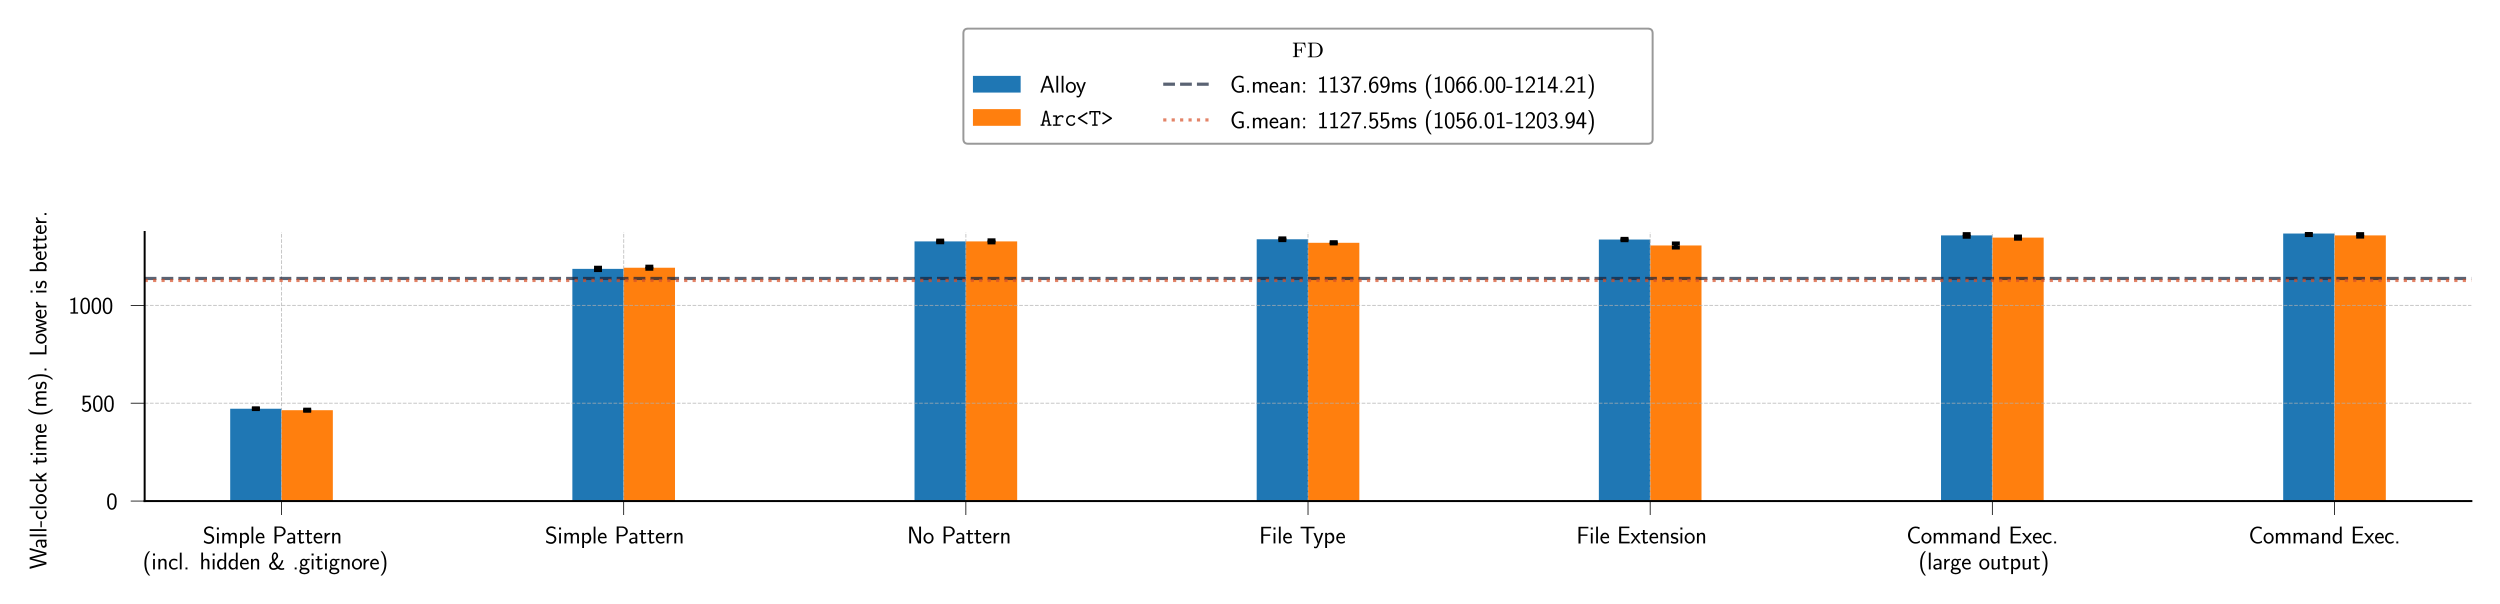 <?xml version="1.0" encoding="utf-8" standalone="no"?>
<!DOCTYPE svg PUBLIC "-//W3C//DTD SVG 1.1//EN"
  "http://www.w3.org/Graphics/SVG/1.1/DTD/svg11.dtd">
<svg xmlns:xlink="http://www.w3.org/1999/xlink" width="628.745pt" height="151.902pt" viewBox="0 0 628.745 151.902" xmlns="http://www.w3.org/2000/svg" version="1.1">
 <defs>
  <style type="text/css">*{stroke-linejoin: round; stroke-linecap: butt}</style>
 </defs>
 <g id="figure_1">
  <g id="patch_1">
   <path d="M 0 151.902 
L 628.745 151.902 
L 628.745 0 
L 0 0 
z
" style="fill: #ffffff"/>
  </g>
  <g id="axes_1">
   <g id="patch_2">
    <path d="M 36.38 126.014 
L 621.545 126.014 
L 621.545 58.34 
L 36.38 58.34 
z
" style="fill: #ffffff"/>
   </g>
   <g id="patch_3">
    <path d="M 57.894 126.014 
L 70.802 126.014 
L 70.802 102.789 
L 57.894 102.789 
z
" clip-path="url(#p884aad346c)" style="fill: #1f77b4"/>
   </g>
   <g id="patch_4">
    <path d="M 143.947 126.014 
L 156.855 126.014 
L 156.855 67.624 
L 143.947 67.624 
z
" clip-path="url(#p884aad346c)" style="fill: #1f77b4"/>
   </g>
   <g id="patch_5">
    <path d="M 230.001 126.014 
L 242.909 126.014 
L 242.909 60.719 
L 230.001 60.719 
z
" clip-path="url(#p884aad346c)" style="fill: #1f77b4"/>
   </g>
   <g id="patch_6">
    <path d="M 316.055 126.014 
L 328.963 126.014 
L 328.963 60.178 
L 316.055 60.178 
z
" clip-path="url(#p884aad346c)" style="fill: #1f77b4"/>
   </g>
   <g id="patch_7">
    <path d="M 402.108 126.014 
L 415.016 126.014 
L 415.016 60.244 
L 402.108 60.244 
z
" clip-path="url(#p884aad346c)" style="fill: #1f77b4"/>
   </g>
   <g id="patch_8">
    <path d="M 488.162 126.014 
L 501.07 126.014 
L 501.07 59.21 
L 488.162 59.21 
z
" clip-path="url(#p884aad346c)" style="fill: #1f77b4"/>
   </g>
   <g id="patch_9">
    <path d="M 574.216 126.014 
L 587.124 126.014 
L 587.124 58.735 
L 574.216 58.735 
z
" clip-path="url(#p884aad346c)" style="fill: #1f77b4"/>
   </g>
   <g id="patch_10">
    <path d="M 70.802 126.014 
L 83.71 126.014 
L 83.71 103.167 
L 70.802 103.167 
z
" clip-path="url(#p884aad346c)" style="fill: #ff7f0e"/>
   </g>
   <g id="patch_11">
    <path d="M 156.855 126.014 
L 169.763 126.014 
L 169.763 67.329 
L 156.855 67.329 
z
" clip-path="url(#p884aad346c)" style="fill: #ff7f0e"/>
   </g>
   <g id="patch_12">
    <path d="M 242.909 126.014 
L 255.817 126.014 
L 255.817 60.703 
L 242.909 60.703 
z
" clip-path="url(#p884aad346c)" style="fill: #ff7f0e"/>
   </g>
   <g id="patch_13">
    <path d="M 328.963 126.014 
L 341.871 126.014 
L 341.871 61.064 
L 328.963 61.064 
z
" clip-path="url(#p884aad346c)" style="fill: #ff7f0e"/>
   </g>
   <g id="patch_14">
    <path d="M 415.016 126.014 
L 427.925 126.014 
L 427.925 61.736 
L 415.016 61.736 
z
" clip-path="url(#p884aad346c)" style="fill: #ff7f0e"/>
   </g>
   <g id="patch_15">
    <path d="M 501.07 126.014 
L 513.978 126.014 
L 513.978 59.752 
L 501.07 59.752 
z
" clip-path="url(#p884aad346c)" style="fill: #ff7f0e"/>
   </g>
   <g id="patch_16">
    <path d="M 587.124 126.014 
L 600.032 126.014 
L 600.032 59.194 
L 587.124 59.194 
z
" clip-path="url(#p884aad346c)" style="fill: #ff7f0e"/>
   </g>
   <g id="matplotlib.axis_1">
    <g id="xtick_1">
     <g id="line2d_1">
      <path d="M 70.802 126.014 
L 70.802 58.34 
" clip-path="url(#p884aad346c)" style="fill: none; stroke-dasharray: 0.925,0.4; stroke-dashoffset: 0; stroke: #b0b0b0; stroke-opacity: 0.7; stroke-width: 0.25"/>
     </g>
     <g id="line2d_2">
      <defs>
       <path id="mb0e04ffeab" d="M 0 0 
L 0 3.5 
" style="stroke: #000000; stroke-width: 0.2"/>
      </defs>
      <g>
       <use xlink:href="#mb0e04ffeab" x="70.802" y="126.014" style="stroke: #000000; stroke-width: 0.2"/>
      </g>
     </g>
     <g id="text_1">
      <!-- Simple Pattern -->
      <g transform="translate(50.995 136.665) scale(0.06 -0.06)">
       <defs>
        <path id="CMSS17-53" d="M 2797 4169 
C 2515 4334 2208 4480 1690 4480 
C 864 4480 333 3879 333 3266 
C 333 3025 403 2753 653 2475 
C 902 2196 1184 2121 1542 2033 
C 1690 1994 1939 1924 1984 1906 
C 2342 1767 2515 1444 2515 1140 
C 2515 742 2202 318 1645 318 
C 1453 318 890 318 358 819 
L 269 318 
C 794 -64 1363 -128 1651 -128 
C 2438 -128 3002 488 3002 1186 
C 3002 1440 2925 1763 2656 2061 
C 2394 2347 2163 2410 1638 2549 
C 1338 2626 1146 2677 986 2873 
C 877 3013 819 3146 819 3317 
C 819 3673 1126 4060 1690 4060 
C 1971 4060 2336 4002 2707 3660 
L 2797 4169 
z
" transform="scale(0.016)"/>
        <path id="CMSS17-69" d="M 979 4183 
L 442 4183 
L 442 3648 
L 979 3648 
L 979 4183 
z
M 947 2739 
L 474 2739 
L 474 0 
L 947 0 
L 947 2739 
z
" transform="scale(0.016)"/>
        <path id="CMSS17-6d" d="M 4288 1877 
C 4288 2308 4179 2816 3462 2816 
C 2982 2816 2694 2516 2566 2331 
C 2451 2670 2182 2816 1798 2816 
C 1363 2816 1088 2568 941 2389 
L 941 2758 
L 474 2758 
L 474 0 
L 960 0 
L 960 1559 
C 960 1939 1101 2428 1555 2428 
C 2138 2428 2138 2016 2138 1829 
L 2138 0 
L 2624 0 
L 2624 1559 
C 2624 1939 2765 2428 3219 2428 
C 3802 2428 3802 2016 3802 1829 
L 3802 0 
L 4288 0 
L 4288 1877 
z
" transform="scale(0.016)"/>
        <path id="CMSS17-70" d="M 966 333 
C 1178 129 1466 -5 1773 -5 
C 2368 -5 2880 603 2880 1412 
C 2880 2159 2496 2816 1946 2816 
C 1626 2816 1242 2702 954 2472 
L 954 2765 
L 480 2765 
L 480 -1216 
L 966 -1216 
L 966 333 
z
M 966 2100 
C 1018 2176 1235 2415 1587 2415 
C 2035 2415 2394 1960 2394 1412 
C 2394 787 1958 384 1530 384 
C 1402 384 1267 415 1139 523 
C 966 674 966 768 966 857 
L 966 2100 
z
" transform="scale(0.016)"/>
        <path id="CMSS17-6c" d="M 947 4416 
L 474 4416 
L 474 0 
L 947 0 
L 947 4416 
z
" transform="scale(0.016)"/>
        <path id="CMSS17-65" d="M 2502 1377 
C 2502 1590 2490 2003 2285 2345 
C 2061 2713 1696 2816 1421 2816 
C 755 2816 192 2188 192 1375 
C 192 582 774 -64 1510 -64 
C 1798 -64 2150 19 2470 248 
C 2470 274 2458 414 2451 420 
C 2451 433 2432 630 2432 656 
C 2125 407 1773 325 1517 325 
C 1107 325 666 667 646 1377 
L 2502 1377 
z
M 698 1728 
C 781 2084 1062 2421 1421 2421 
C 1517 2421 1965 2421 2080 1728 
L 698 1728 
z
" transform="scale(0.016)"/>
        <path id="CMSS17-50" d="M 2106 1856 
C 2874 1856 3501 2453 3501 3158 
C 3501 3850 2899 4453 2067 4453 
L 570 4453 
L 570 0 
L 1107 0 
L 1107 1856 
L 2106 1856 
z
M 1926 4096 
C 2669 4096 2995 3627 2995 3157 
C 2995 2720 2694 2226 1926 2226 
L 1094 2226 
L 1094 4096 
L 1926 4096 
z
" transform="scale(0.016)"/>
        <path id="CMSS17-61" d="M 2406 1791 
C 2406 2392 1978 2808 1402 2808 
C 1120 2808 813 2757 461 2553 
L 499 2135 
C 659 2248 934 2432 1395 2432 
C 1722 2432 1920 2180 1920 1782 
L 1920 1536 
C 896 1536 256 1238 256 726 
C 256 461 416 -64 947 -64 
C 1043 -64 1562 -64 1933 217 
L 1933 -19 
L 2406 -19 
L 2406 1791 
z
M 1920 816 
C 1920 701 1920 548 1728 434 
C 1562 325 1350 325 1261 325 
C 941 325 723 511 723 744 
C 723 1211 1722 1211 1920 1211 
L 1920 816 
z
" transform="scale(0.016)"/>
        <path id="CMSS17-74" d="M 1069 2368 
L 1901 2368 
L 1901 2737 
L 1069 2737 
L 1069 3520 
L 614 3520 
L 614 2737 
L 109 2737 
L 109 2368 
L 602 2368 
L 602 749 
C 602 384 685 -64 1107 -64 
C 1427 -64 1722 25 2003 172 
L 1901 548 
C 1747 414 1562 337 1363 337 
C 1082 337 1069 696 1069 856 
L 1069 2368 
z
" transform="scale(0.016)"/>
        <path id="CMSS17-72" d="M 954 1363 
C 954 1965 1395 2368 1958 2368 
L 1958 2789 
C 1549 2789 1165 2585 934 2253 
L 934 2758 
L 480 2758 
L 480 0 
L 954 0 
L 954 1363 
z
" transform="scale(0.016)"/>
        <path id="CMSS17-6e" d="M 2618 1877 
C 2618 2283 2522 2816 1798 2816 
C 1389 2816 1120 2606 941 2389 
L 941 2758 
L 474 2758 
L 474 0 
L 960 0 
L 960 1559 
C 960 1964 1114 2428 1549 2428 
C 2112 2428 2131 2048 2131 1829 
L 2131 0 
L 2618 0 
L 2618 1877 
z
" transform="scale(0.016)"/>
       </defs>
       <use xlink:href="#CMSS17-53" transform="scale(0.996)"/>
       <use xlink:href="#CMSS17-69" transform="translate(52.049 0) scale(0.996)"/>
       <use xlink:href="#CMSS17-6d" transform="translate(74.229 0) scale(0.996)"/>
       <use xlink:href="#CMSS17-70" transform="translate(148.458 0) scale(0.996)"/>
       <use xlink:href="#CMSS17-6c" transform="translate(196.663 0) scale(0.996)"/>
       <use xlink:href="#CMSS17-65" transform="translate(218.844 0) scale(0.996)"/>
       <use xlink:href="#CMSS17-50" transform="translate(291.712 0) scale(0.996)"/>
       <use xlink:href="#CMSS17-61" transform="translate(348.845 0) scale(0.996)"/>
       <use xlink:href="#CMSS17-74" transform="translate(393.767 0) scale(0.996)"/>
       <use xlink:href="#CMSS17-74" transform="translate(427.599 0) scale(0.996)"/>
       <use xlink:href="#CMSS17-65" transform="translate(461.43 0) scale(0.996)"/>
       <use xlink:href="#CMSS17-72" transform="translate(503.069 0) scale(0.996)"/>
       <use xlink:href="#CMSS17-6e" transform="translate(534.979 0) scale(0.996)"/>
      </g>
      <!-- (incl. hidden \&amp; .gitignore) -->
      <g transform="translate(35.864 143.207) scale(0.06 -0.06)">
       <defs>
        <path id="CMSS17-28" d="M 1613 4768 
C 1267 4417 474 3601 474 1588 
C 474 -433 1267 -1243 1613 -1600 
L 2003 -1600 
C 1216 -784 960 357 960 1581 
C 960 2798 1203 3946 2003 4768 
L 1613 4768 
z
" transform="scale(0.016)"/>
        <path id="CMSS17-63" d="M 2464 2541 
C 2464 2585 2170 2714 2093 2739 
C 1882 2816 1613 2816 1542 2816 
C 710 2816 211 2093 211 1363 
C 211 595 768 -64 1517 -64 
C 1946 -64 2253 76 2502 242 
L 2464 664 
C 2189 453 1869 337 1523 337 
C 1024 337 698 774 698 1369 
C 698 1831 909 2414 1549 2414 
C 1901 2414 2099 2343 2394 2145 
L 2464 2541 
z
" transform="scale(0.016)"/>
        <path id="CMSS17-2e" d="M 1088 510 
L 576 510 
L 576 0 
L 1088 0 
L 1088 510 
z
" transform="scale(0.016)"/>
        <path id="CMSS17-68" d="M 2618 1891 
C 2618 2292 2522 2820 1798 2820 
C 1395 2820 1133 2623 947 2407 
L 947 4448 
L 474 4448 
L 474 32 
L 960 32 
L 960 1573 
C 960 1973 1114 2432 1549 2432 
C 2112 2432 2131 2056 2131 1839 
L 2131 32 
L 2618 32 
L 2618 1891 
z
" transform="scale(0.016)"/>
        <path id="CMSS17-64" d="M 2611 4416 
L 2138 4416 
L 2138 2438 
C 1939 2603 1613 2756 1254 2756 
C 672 2756 211 2131 211 1347 
C 211 562 666 -64 1235 -64 
C 1677 -64 1971 172 2125 306 
L 2125 -13 
L 2611 -13 
L 2611 4416 
z
M 2125 836 
C 2125 747 2125 653 1926 482 
C 1798 375 1645 325 1498 325 
C 1152 325 698 576 698 1340 
C 698 2134 1210 2368 1562 2368 
C 1798 2368 1990 2254 2125 2065 
L 2125 836 
z
" transform="scale(0.016)"/>
        <path id="CMSS17-26" d="M 3610 2483 
C 3290 1341 2720 865 2630 788 
C 2509 922 2035 1473 1696 2147 
C 1702 2153 2048 2464 2240 2699 
C 2451 2947 2637 3214 2637 3512 
C 2637 3988 2317 4484 1818 4484 
C 1267 4484 960 3894 960 3245 
C 960 2864 1037 2533 1158 2178 
C 1069 2101 749 1809 608 1670 
C 512 1581 250 1340 250 907 
C 250 367 698 -128 1357 -128 
C 1798 -128 2227 19 2554 229 
C 2918 -58 3245 -128 3520 -128 
C 3610 -128 3878 -128 4218 -32 
L 4218 388 
C 3898 286 3629 286 3533 286 
C 3398 286 3219 299 2925 508 
C 2963 540 3686 1156 4006 2369 
L 3610 2483 
z
M 1542 2535 
C 1421 2885 1382 3242 1382 3458 
C 1382 3943 1632 4096 1811 4096 
C 2144 4096 2170 3611 2170 3516 
C 2170 3146 1811 2796 1542 2535 
z
M 1325 1808 
C 1472 1508 1811 992 2240 515 
C 1971 372 1670 286 1363 286 
C 922 286 736 667 736 948 
C 736 1253 896 1413 960 1470 
C 1075 1591 1197 1699 1325 1808 
z
" transform="scale(0.016)"/>
        <path id="CMSS17-67" d="M 2848 2808 
C 2483 2808 2170 2738 1914 2617 
C 1702 2777 1485 2808 1338 2808 
C 781 2808 358 2349 358 1814 
C 358 1468 550 1207 563 1195 
C 448 1035 384 863 384 672 
C 384 448 474 289 544 200 
C 211 -3 166 -314 166 -435 
C 166 -898 749 -1280 1498 -1280 
C 2253 -1280 2835 -898 2835 -428 
C 2835 448 1856 448 1587 448 
L 1069 448 
C 973 448 717 448 717 791 
C 717 921 774 1004 781 1010 
C 877 940 1075 832 1338 832 
C 1869 832 2310 1278 2310 1827 
C 2310 2132 2170 2355 2112 2432 
L 2131 2432 
C 2150 2432 2419 2432 2515 2432 
C 2720 2432 2739 2429 2918 2419 
L 2848 2808 
z
M 1338 1182 
C 1120 1182 813 1315 813 1823 
C 813 2375 1165 2464 1331 2464 
C 1549 2464 1856 2331 1856 1823 
C 1856 1271 1504 1182 1338 1182 
z
M 1581 -10 
C 1734 -10 2381 -10 2381 -442 
C 2381 -714 1984 -929 1504 -929 
C 1018 -929 621 -720 621 -435 
C 621 -403 621 -10 1062 -10 
L 1581 -10 
z
" transform="scale(0.016)"/>
        <path id="CMSS17-6f" d="M 2829 1356 
C 2829 2176 2221 2816 1504 2816 
C 768 2816 173 2157 173 1356 
C 173 544 787 -64 1498 -64 
C 2227 -64 2829 563 2829 1356 
z
M 1504 337 
C 1050 337 659 709 659 1408 
C 659 2151 1114 2427 1498 2427 
C 1914 2427 2342 2126 2342 1408 
C 2342 683 1926 337 1504 337 
z
" transform="scale(0.016)"/>
        <path id="CMSS17-29" d="M 723 -1600 
C 1069 -1249 1862 -433 1862 1581 
C 1862 3601 1069 4411 723 4768 
L 333 4768 
C 1120 3952 1376 2811 1376 1588 
C 1376 370 1133 -778 333 -1600 
L 723 -1600 
z
" transform="scale(0.016)"/>
       </defs>
       <use xlink:href="#CMSS17-28" transform="scale(0.996)"/>
       <use xlink:href="#CMSS17-69" transform="translate(36.434 0) scale(0.996)"/>
       <use xlink:href="#CMSS17-6e" transform="translate(58.615 0) scale(0.996)"/>
       <use xlink:href="#CMSS17-63" transform="translate(106.82 0) scale(0.996)"/>
       <use xlink:href="#CMSS17-6c" transform="translate(148.458 0) scale(0.996)"/>
       <use xlink:href="#CMSS17-2e" transform="translate(170.639 0) scale(0.996)"/>
       <use xlink:href="#CMSS17-68" transform="translate(238.302 0) scale(0.996)"/>
       <use xlink:href="#CMSS17-69" transform="translate(286.507 0) scale(0.996)"/>
       <use xlink:href="#CMSS17-64" transform="translate(308.688 0) scale(0.996)"/>
       <use xlink:href="#CMSS17-64" transform="translate(356.893 0) scale(0.996)"/>
       <use xlink:href="#CMSS17-65" transform="translate(405.098 0) scale(0.996)"/>
       <use xlink:href="#CMSS17-6e" transform="translate(446.737 0) scale(0.996)"/>
       <use xlink:href="#CMSS17-26" transform="translate(526.171 0) scale(0.996)"/>
       <use xlink:href="#CMSS17-2e" transform="translate(628.346 0) scale(0.996)"/>
       <use xlink:href="#CMSS17-67" transform="translate(654.37 0) scale(0.996)"/>
       <use xlink:href="#CMSS17-69" transform="translate(701.214 0) scale(0.996)"/>
       <use xlink:href="#CMSS17-74" transform="translate(723.394 0) scale(0.996)"/>
       <use xlink:href="#CMSS17-69" transform="translate(757.226 0) scale(0.996)"/>
       <use xlink:href="#CMSS17-67" transform="translate(779.407 0) scale(0.996)"/>
       <use xlink:href="#CMSS17-6e" transform="translate(826.25 0) scale(0.996)"/>
       <use xlink:href="#CMSS17-6f" transform="translate(874.455 0) scale(0.996)"/>
       <use xlink:href="#CMSS17-72" transform="translate(918.696 0) scale(0.996)"/>
       <use xlink:href="#CMSS17-65" transform="translate(950.606 0) scale(0.996)"/>
       <use xlink:href="#CMSS17-29" transform="translate(992.245 0) scale(0.996)"/>
      </g>
     </g>
    </g>
    <g id="xtick_2">
     <g id="line2d_3">
      <path d="M 156.855 126.014 
L 156.855 58.34 
" clip-path="url(#p884aad346c)" style="fill: none; stroke-dasharray: 0.925,0.4; stroke-dashoffset: 0; stroke: #b0b0b0; stroke-opacity: 0.7; stroke-width: 0.25"/>
     </g>
     <g id="line2d_4">
      <g>
       <use xlink:href="#mb0e04ffeab" x="156.855" y="126.014" style="stroke: #000000; stroke-width: 0.2"/>
      </g>
     </g>
     <g id="text_2">
      <!-- Simple Pattern -->
      <g transform="translate(137.049 136.665) scale(0.06 -0.06)">
       <use xlink:href="#CMSS17-53" transform="scale(0.996)"/>
       <use xlink:href="#CMSS17-69" transform="translate(52.049 0) scale(0.996)"/>
       <use xlink:href="#CMSS17-6d" transform="translate(74.229 0) scale(0.996)"/>
       <use xlink:href="#CMSS17-70" transform="translate(148.458 0) scale(0.996)"/>
       <use xlink:href="#CMSS17-6c" transform="translate(196.663 0) scale(0.996)"/>
       <use xlink:href="#CMSS17-65" transform="translate(218.844 0) scale(0.996)"/>
       <use xlink:href="#CMSS17-50" transform="translate(291.712 0) scale(0.996)"/>
       <use xlink:href="#CMSS17-61" transform="translate(348.845 0) scale(0.996)"/>
       <use xlink:href="#CMSS17-74" transform="translate(393.767 0) scale(0.996)"/>
       <use xlink:href="#CMSS17-74" transform="translate(427.599 0) scale(0.996)"/>
       <use xlink:href="#CMSS17-65" transform="translate(461.43 0) scale(0.996)"/>
       <use xlink:href="#CMSS17-72" transform="translate(503.069 0) scale(0.996)"/>
       <use xlink:href="#CMSS17-6e" transform="translate(534.979 0) scale(0.996)"/>
      </g>
     </g>
    </g>
    <g id="xtick_3">
     <g id="line2d_5">
      <path d="M 242.909 126.014 
L 242.909 58.34 
" clip-path="url(#p884aad346c)" style="fill: none; stroke-dasharray: 0.925,0.4; stroke-dashoffset: 0; stroke: #b0b0b0; stroke-opacity: 0.7; stroke-width: 0.25"/>
     </g>
     <g id="line2d_6">
      <g>
       <use xlink:href="#mb0e04ffeab" x="242.909" y="126.014" style="stroke: #000000; stroke-width: 0.2"/>
      </g>
     </g>
     <g id="text_3">
      <!-- No Pattern -->
      <g transform="translate(228.126 136.665) scale(0.06 -0.06)">
       <defs>
        <path id="CMSS17-4e" d="M 1466 4180 
L 1350 4416 
L 563 4416 
L 563 0 
L 1062 0 
L 1062 3926 
L 1069 3932 
C 1114 3817 1139 3760 1402 3194 
L 2771 236 
L 2886 0 
L 3674 0 
L 3674 4416 
L 3174 4416 
L 3174 490 
L 3168 483 
C 3123 598 3098 655 2835 1221 
L 1466 4180 
z
" transform="scale(0.016)"/>
       </defs>
       <use xlink:href="#CMSS17-4e" transform="scale(0.996)"/>
       <use xlink:href="#CMSS17-6f" transform="translate(66.062 0) scale(0.996)"/>
       <use xlink:href="#CMSS17-50" transform="translate(144.134 0) scale(0.996)"/>
       <use xlink:href="#CMSS17-61" transform="translate(201.267 0) scale(0.996)"/>
       <use xlink:href="#CMSS17-74" transform="translate(246.189 0) scale(0.996)"/>
       <use xlink:href="#CMSS17-74" transform="translate(280.021 0) scale(0.996)"/>
       <use xlink:href="#CMSS17-65" transform="translate(313.852 0) scale(0.996)"/>
       <use xlink:href="#CMSS17-72" transform="translate(355.491 0) scale(0.996)"/>
       <use xlink:href="#CMSS17-6e" transform="translate(387.401 0) scale(0.996)"/>
      </g>
     </g>
    </g>
    <g id="xtick_4">
     <g id="line2d_7">
      <path d="M 328.963 126.014 
L 328.963 58.34 
" clip-path="url(#p884aad346c)" style="fill: none; stroke-dasharray: 0.925,0.4; stroke-dashoffset: 0; stroke: #b0b0b0; stroke-opacity: 0.7; stroke-width: 0.25"/>
     </g>
     <g id="line2d_8">
      <g>
       <use xlink:href="#mb0e04ffeab" x="328.963" y="126.014" style="stroke: #000000; stroke-width: 0.2"/>
      </g>
     </g>
     <g id="text_4">
      <!-- File Type -->
      <g transform="translate(316.655 136.665) scale(0.06 -0.06)">
       <defs>
        <path id="CMSS17-46" d="M 2918 1984 
L 2918 2373 
L 1101 2373 
L 1101 3968 
L 1882 3968 
C 1958 3968 2035 3968 2112 3968 
L 3168 3968 
L 3168 4375 
L 563 4375 
L 563 -32 
L 1101 -32 
L 1101 1984 
L 2918 1984 
z
" transform="scale(0.016)"/>
        <path id="CMSS17-54" d="M 2317 3968 
L 2848 3968 
C 2925 3968 3002 3968 3078 3968 
L 3878 3968 
L 3878 4376 
L 218 4376 
L 218 3968 
L 1018 3968 
C 1094 3968 1171 3968 1248 3968 
L 1779 3968 
L 1779 -32 
L 2317 -32 
L 2317 3968 
z
" transform="scale(0.016)"/>
        <path id="CMSS17-79" d="M 2675 2752 
L 2176 2752 
C 1632 1294 1446 702 1434 383 
L 1427 383 
C 1408 696 1126 1460 902 2007 
L 602 2752 
L 83 2752 
L 1216 13 
C 1146 -178 1043 -465 1011 -529 
C 870 -885 774 -885 672 -885 
C 646 -885 442 -885 211 -809 
L 250 -1229 
C 410 -1261 570 -1280 685 -1280 
C 845 -1280 1165 -1280 1459 -497 
L 2675 2752 
z
" transform="scale(0.016)"/>
       </defs>
       <use xlink:href="#CMSS17-46" transform="scale(0.996)"/>
       <use xlink:href="#CMSS17-69" transform="translate(53.29 0) scale(0.996)"/>
       <use xlink:href="#CMSS17-6c" transform="translate(75.47 0) scale(0.996)"/>
       <use xlink:href="#CMSS17-65" transform="translate(97.651 0) scale(0.996)"/>
       <use xlink:href="#CMSS17-54" transform="translate(170.519 0) scale(0.996)"/>
       <use xlink:href="#CMSS17-79" transform="translate(226.531 0) scale(0.996)"/>
       <use xlink:href="#CMSS17-70" transform="translate(269.531 0) scale(0.996)"/>
       <use xlink:href="#CMSS17-65" transform="translate(320.339 0) scale(0.996)"/>
      </g>
     </g>
    </g>
    <g id="xtick_5">
     <g id="line2d_9">
      <path d="M 415.016 126.014 
L 415.016 58.34 
" clip-path="url(#p884aad346c)" style="fill: none; stroke-dasharray: 0.925,0.4; stroke-dashoffset: 0; stroke: #b0b0b0; stroke-opacity: 0.7; stroke-width: 0.25"/>
     </g>
     <g id="line2d_10">
      <g>
       <use xlink:href="#mb0e04ffeab" x="415.016" y="126.014" style="stroke: #000000; stroke-width: 0.2"/>
      </g>
     </g>
     <g id="text_5">
      <!-- File Extension -->
      <g transform="translate(396.447 136.665) scale(0.06 -0.06)">
       <defs>
        <path id="CMSS17-45" d="M 1958 433 
C 1446 433 1216 433 1101 433 
L 1101 2107 
L 3085 2107 
L 3085 2496 
L 1101 2496 
L 1101 4009 
L 1926 4009 
C 2003 4009 2080 4009 2157 4009 
L 3251 4009 
L 3251 4416 
L 563 4416 
L 563 0 
L 3334 0 
L 3334 433 
L 1958 433 
z
" transform="scale(0.016)"/>
        <path id="CMSS17-78" d="M 1587 1414 
L 2656 2739 
L 2099 2739 
L 1363 1777 
L 602 2739 
L 32 2739 
L 1139 1414 
L 0 0 
L 563 0 
L 1363 1121 
L 2195 0 
L 2758 0 
L 1587 1414 
z
" transform="scale(0.016)"/>
        <path id="CMSS17-73" d="M 2061 2627 
C 1683 2807 1389 2807 1197 2807 
C 742 2807 198 2648 198 2003 
C 198 1359 902 1218 1094 1179 
C 1389 1122 1715 1058 1715 740 
C 1715 337 1254 337 1171 337 
C 915 337 563 407 243 638 
L 166 210 
C 531 0 883 -64 1178 -64 
C 1965 -64 2163 416 2163 781 
C 2163 1094 1984 1305 1862 1401 
C 1651 1568 1574 1587 1050 1696 
C 960 1709 646 1779 646 2066 
C 646 2432 1050 2432 1139 2432 
C 1555 2432 1811 2303 1984 2208 
L 2061 2627 
z
" transform="scale(0.016)"/>
       </defs>
       <use xlink:href="#CMSS17-46" transform="scale(0.996)"/>
       <use xlink:href="#CMSS17-69" transform="translate(53.29 0) scale(0.996)"/>
       <use xlink:href="#CMSS17-6c" transform="translate(75.47 0) scale(0.996)"/>
       <use xlink:href="#CMSS17-65" transform="translate(97.651 0) scale(0.996)"/>
       <use xlink:href="#CMSS17-45" transform="translate(170.519 0) scale(0.996)"/>
       <use xlink:href="#CMSS17-78" transform="translate(226.411 0) scale(0.996)"/>
       <use xlink:href="#CMSS17-74" transform="translate(269.411 0) scale(0.996)"/>
       <use xlink:href="#CMSS17-65" transform="translate(303.243 0) scale(0.996)"/>
       <use xlink:href="#CMSS17-6e" transform="translate(344.881 0) scale(0.996)"/>
       <use xlink:href="#CMSS17-73" transform="translate(393.086 0) scale(0.996)"/>
       <use xlink:href="#CMSS17-69" transform="translate(429 0) scale(0.996)"/>
       <use xlink:href="#CMSS17-6f" transform="translate(451.181 0) scale(0.996)"/>
       <use xlink:href="#CMSS17-6e" transform="translate(498.024 0) scale(0.996)"/>
      </g>
     </g>
    </g>
    <g id="xtick_6">
     <g id="line2d_11">
      <path d="M 501.07 126.014 
L 501.07 58.34 
" clip-path="url(#p884aad346c)" style="fill: none; stroke-dasharray: 0.925,0.4; stroke-dashoffset: 0; stroke: #b0b0b0; stroke-opacity: 0.7; stroke-width: 0.25"/>
     </g>
     <g id="line2d_12">
      <g>
       <use xlink:href="#mb0e04ffeab" x="501.07" y="126.014" style="stroke: #000000; stroke-width: 0.2"/>
      </g>
     </g>
     <g id="text_6">
      <!-- Command Exec. -->
      <g transform="translate(479.474 136.665) scale(0.06 -0.06)">
       <defs>
        <path id="CMSS17-43" d="M 3501 714 
C 3072 427 2874 344 2355 344 
C 1459 344 934 1303 934 2179 
C 934 3112 1472 4032 2381 4032 
C 2790 4032 3059 3918 3386 3715 
L 3475 4217 
C 3168 4370 2778 4440 2387 4440 
C 1158 4440 397 3316 397 2179 
C 397 927 1299 -64 2323 -64 
C 2874 -64 3066 -19 3539 280 
L 3501 714 
z
" transform="scale(0.016)"/>
       </defs>
       <use xlink:href="#CMSS17-43" transform="scale(0.996)"/>
       <use xlink:href="#CMSS17-6f" transform="translate(59.856 0) scale(0.996)"/>
       <use xlink:href="#CMSS17-6d" transform="translate(106.699 0) scale(0.996)"/>
       <use xlink:href="#CMSS17-6d" transform="translate(180.929 0) scale(0.996)"/>
       <use xlink:href="#CMSS17-61" transform="translate(255.158 0) scale(0.996)"/>
       <use xlink:href="#CMSS17-6e" transform="translate(300.08 0) scale(0.996)"/>
       <use xlink:href="#CMSS17-64" transform="translate(348.285 0) scale(0.996)"/>
       <use xlink:href="#CMSS17-45" transform="translate(427.719 0) scale(0.996)"/>
       <use xlink:href="#CMSS17-78" transform="translate(483.611 0) scale(0.996)"/>
       <use xlink:href="#CMSS17-65" transform="translate(526.611 0) scale(0.996)"/>
       <use xlink:href="#CMSS17-63" transform="translate(568.25 0) scale(0.996)"/>
       <use xlink:href="#CMSS17-2e" transform="translate(609.889 0) scale(0.996)"/>
      </g>
      <!-- (large output) -->
      <g transform="translate(482.463 143.207) scale(0.06 -0.06)">
       <defs>
        <path id="CMSS17-75" d="M 2618 2739 
L 2131 2739 
L 2131 972 
C 2131 498 1786 306 1421 306 
C 998 306 960 447 960 709 
L 960 2739 
L 474 2739 
L 474 678 
C 474 179 646 -64 1088 -64 
C 1306 -64 1798 -13 2144 306 
L 2144 0 
L 2618 0 
L 2618 2739 
z
" transform="scale(0.016)"/>
       </defs>
       <use xlink:href="#CMSS17-28" transform="scale(0.996)"/>
       <use xlink:href="#CMSS17-6c" transform="translate(36.434 0) scale(0.996)"/>
       <use xlink:href="#CMSS17-61" transform="translate(58.615 0) scale(0.996)"/>
       <use xlink:href="#CMSS17-72" transform="translate(100.934 0) scale(0.996)"/>
       <use xlink:href="#CMSS17-67" transform="translate(132.844 0) scale(0.996)"/>
       <use xlink:href="#CMSS17-65" transform="translate(179.688 0) scale(0.996)"/>
       <use xlink:href="#CMSS17-6f" transform="translate(252.555 0) scale(0.996)"/>
       <use xlink:href="#CMSS17-75" transform="translate(299.399 0) scale(0.996)"/>
       <use xlink:href="#CMSS17-74" transform="translate(347.604 0) scale(0.996)"/>
       <use xlink:href="#CMSS17-70" transform="translate(381.436 0) scale(0.996)"/>
       <use xlink:href="#CMSS17-75" transform="translate(429.641 0) scale(0.996)"/>
       <use xlink:href="#CMSS17-74" transform="translate(477.845 0) scale(0.996)"/>
       <use xlink:href="#CMSS17-29" transform="translate(511.677 0) scale(0.996)"/>
      </g>
     </g>
    </g>
    <g id="xtick_7">
     <g id="line2d_13">
      <path d="M 587.124 126.014 
L 587.124 58.34 
" clip-path="url(#p884aad346c)" style="fill: none; stroke-dasharray: 0.925,0.4; stroke-dashoffset: 0; stroke: #b0b0b0; stroke-opacity: 0.7; stroke-width: 0.25"/>
     </g>
     <g id="line2d_14">
      <g>
       <use xlink:href="#mb0e04ffeab" x="587.124" y="126.014" style="stroke: #000000; stroke-width: 0.2"/>
      </g>
     </g>
     <g id="text_7">
      <!-- Command Exec. -->
      <g transform="translate(565.528 136.665) scale(0.06 -0.06)">
       <use xlink:href="#CMSS17-43" transform="scale(0.996)"/>
       <use xlink:href="#CMSS17-6f" transform="translate(59.856 0) scale(0.996)"/>
       <use xlink:href="#CMSS17-6d" transform="translate(106.699 0) scale(0.996)"/>
       <use xlink:href="#CMSS17-6d" transform="translate(180.929 0) scale(0.996)"/>
       <use xlink:href="#CMSS17-61" transform="translate(255.158 0) scale(0.996)"/>
       <use xlink:href="#CMSS17-6e" transform="translate(300.08 0) scale(0.996)"/>
       <use xlink:href="#CMSS17-64" transform="translate(348.285 0) scale(0.996)"/>
       <use xlink:href="#CMSS17-45" transform="translate(427.719 0) scale(0.996)"/>
       <use xlink:href="#CMSS17-78" transform="translate(483.611 0) scale(0.996)"/>
       <use xlink:href="#CMSS17-65" transform="translate(526.611 0) scale(0.996)"/>
       <use xlink:href="#CMSS17-63" transform="translate(568.25 0) scale(0.996)"/>
       <use xlink:href="#CMSS17-2e" transform="translate(609.889 0) scale(0.996)"/>
      </g>
     </g>
    </g>
   </g>
   <g id="matplotlib.axis_2">
    <g id="ytick_1">
     <g id="line2d_15">
      <path d="M 36.38 126.014 
L 621.545 126.014 
" clip-path="url(#p884aad346c)" style="fill: none; stroke-dasharray: 0.925,0.4; stroke-dashoffset: 0; stroke: #b0b0b0; stroke-opacity: 0.7; stroke-width: 0.25"/>
     </g>
     <g id="line2d_16">
      <defs>
       <path id="m72ebca70c7" d="M 0 0 
L -3.5 0 
" style="stroke: #000000; stroke-width: 0.2"/>
      </defs>
      <g>
       <use xlink:href="#m72ebca70c7" x="36.38" y="126.014" style="stroke: #000000; stroke-width: 0.2"/>
      </g>
     </g>
     <g id="text_8">
      <!-- $\mathdefault{0}$ -->
      <g transform="translate(26.704 128.09) scale(0.06 -0.06)">
       <defs>
        <path id="CMSS17-30" d="M 2758 2044 
C 2758 2405 2752 3077 2490 3596 
C 2227 4096 1805 4229 1504 4229 
C 1069 4229 698 3975 506 3570 
C 301 3146 243 2709 243 2044 
C 243 1589 262 1031 493 543 
C 755 5 1197 -128 1498 -128 
C 1894 -128 2278 81 2496 518 
C 2720 974 2758 1474 2758 2044 
z
M 1498 261 
C 1011 261 864 811 819 995 
C 742 1310 730 1614 730 2114 
C 730 2506 730 2948 851 3297 
C 998 3701 1254 3840 1498 3840 
C 1971 3840 2125 3372 2176 3208 
C 2272 2873 2272 2481 2272 2114 
C 2272 1526 2272 261 1498 261 
z
" transform="scale(0.016)"/>
       </defs>
       <use xlink:href="#CMSS17-30" transform="scale(0.996)"/>
      </g>
     </g>
    </g>
    <g id="ytick_2">
     <g id="line2d_17">
      <path d="M 36.38 101.412 
L 621.545 101.412 
" clip-path="url(#p884aad346c)" style="fill: none; stroke-dasharray: 0.925,0.4; stroke-dashoffset: 0; stroke: #b0b0b0; stroke-opacity: 0.7; stroke-width: 0.25"/>
     </g>
     <g id="line2d_18">
      <g>
       <use xlink:href="#m72ebca70c7" x="36.38" y="101.412" style="stroke: #000000; stroke-width: 0.2"/>
      </g>
     </g>
     <g id="text_9">
      <!-- $\mathdefault{500}$ -->
      <g transform="translate(20.353 103.487) scale(0.06 -0.06)">
       <defs>
        <path id="CMSS17-35" d="M 934 3752 
L 2502 3752 
L 2502 4160 
L 467 4160 
L 467 1781 
L 896 1781 
C 1011 2046 1248 2240 1555 2240 
C 1843 2240 2163 1989 2163 1266 
C 2163 493 1709 267 1376 267 
C 966 267 589 512 422 851 
L 218 499 
C 512 49 992 -128 1376 -128 
C 2118 -128 2701 497 2701 1253 
C 2701 2030 2182 2629 1562 2629 
C 1338 2629 1120 2553 934 2399 
L 934 3752 
z
" transform="scale(0.016)"/>
       </defs>
       <use xlink:href="#CMSS17-35" transform="scale(0.996)"/>
       <use xlink:href="#CMSS17-30" transform="translate(46.844 0) scale(0.996)"/>
       <use xlink:href="#CMSS17-30" transform="translate(93.687 0) scale(0.996)"/>
      </g>
     </g>
    </g>
    <g id="ytick_3">
     <g id="line2d_19">
      <path d="M 36.38 76.809 
L 621.545 76.809 
" clip-path="url(#p884aad346c)" style="fill: none; stroke-dasharray: 0.925,0.4; stroke-dashoffset: 0; stroke: #b0b0b0; stroke-opacity: 0.7; stroke-width: 0.25"/>
     </g>
     <g id="line2d_20">
      <g>
       <use xlink:href="#m72ebca70c7" x="36.38" y="76.809" style="stroke: #000000; stroke-width: 0.2"/>
      </g>
     </g>
     <g id="text_10">
      <!-- $\mathdefault{1000}$ -->
      <g transform="translate(17.178 78.885) scale(0.06 -0.06)">
       <defs>
        <path id="CMSS17-31" d="M 1818 4288 
L 1696 4288 
C 1350 3940 947 3890 538 3890 
L 538 3520 
C 723 3520 1024 3520 1325 3667 
L 1325 369 
L 570 369 
L 570 0 
L 2573 0 
L 2573 369 
L 1818 369 
L 1818 4288 
z
" transform="scale(0.016)"/>
       </defs>
       <use xlink:href="#CMSS17-31" transform="scale(0.996)"/>
       <use xlink:href="#CMSS17-30" transform="translate(46.844 0) scale(0.996)"/>
       <use xlink:href="#CMSS17-30" transform="translate(93.687 0) scale(0.996)"/>
       <use xlink:href="#CMSS17-30" transform="translate(140.531 0) scale(0.996)"/>
      </g>
     </g>
    </g>
    <g id="text_11">
     <!-- Wall-clock time (ms). Lower is better. -->
     <g transform="translate(11.683 143.159) rotate(-90) scale(0.06 -0.06)">
      <defs>
       <path id="CMSS17-57" d="M 5581 4416 
L 5094 4416 
L 4557 2437 
C 4474 2118 4397 1801 4320 1482 
C 4205 1011 4122 681 4109 515 
L 4102 515 
C 4090 687 4006 1049 3904 1457 
C 3827 1795 3744 2131 3654 2462 
L 3123 4416 
L 2586 4416 
L 2080 2562 
L 1824 1549 
C 1632 747 1626 632 1613 505 
L 1606 505 
C 1606 543 1581 753 1402 1498 
C 1312 1868 1222 2244 1126 2601 
L 634 4416 
L 83 4416 
L 1299 0 
L 1830 0 
L 2336 1839 
L 2592 2851 
C 2765 3564 2803 3742 2816 3901 
L 2822 3901 
C 2822 3876 2880 3474 3130 2545 
L 3808 0 
L 4365 0 
L 5581 4416 
z
" transform="scale(0.016)"/>
       <path id="CMSS17-2d" d="M 1664 1216 
L 1664 1585 
L 64 1585 
L 64 1216 
L 1664 1216 
z
" transform="scale(0.016)"/>
       <path id="CMSS17-6b" d="M 1696 1688 
L 2688 2739 
L 2074 2739 
L 954 1554 
L 954 4416 
L 480 4416 
L 480 0 
L 947 0 
L 947 892 
L 1376 1344 
L 2278 0 
L 2822 0 
L 1696 1688 
z
" transform="scale(0.016)"/>
       <path id="CMSS17-4c" d="M 1670 414 
C 1594 414 1517 414 1440 414 
L 1101 414 
L 1101 4416 
L 563 4416 
L 563 0 
L 3002 0 
L 3002 414 
L 1670 414 
z
" transform="scale(0.016)"/>
       <path id="CMSS17-77" d="M 4013 2752 
L 3526 2752 
L 3187 1601 
C 3117 1358 2918 685 2893 371 
L 2886 371 
C 2874 564 2765 1024 2586 1633 
L 2259 2752 
L 1818 2752 
L 1498 1658 
C 1338 1101 1216 627 1203 371 
L 1197 371 
C 1171 749 909 1633 870 1773 
L 582 2752 
L 83 2752 
L 915 0 
L 1402 0 
C 1734 1096 1990 1943 2010 2370 
C 2022 2160 2131 1707 2195 1484 
L 2618 0 
L 3181 0 
L 4013 2752 
z
" transform="scale(0.016)"/>
       <path id="CMSS17-62" d="M 954 4416 
L 480 4416 
L 480 -13 
L 966 -13 
L 966 274 
C 1210 38 1504 -64 1766 -64 
C 2381 -64 2880 549 2880 1352 
C 2880 2086 2496 2756 1926 2756 
C 1523 2756 1165 2591 954 2419 
L 954 4416 
z
M 966 2046 
C 1107 2222 1306 2368 1587 2368 
C 1965 2368 2394 2097 2394 1352 
C 2394 558 1882 325 1530 325 
C 1402 325 1267 356 1139 464 
C 966 615 966 709 966 797 
L 966 2046 
z
" transform="scale(0.016)"/>
      </defs>
      <use xlink:href="#CMSS17-57" transform="scale(0.996)"/>
      <use xlink:href="#CMSS17-61" transform="translate(85.64 0) scale(0.996)"/>
      <use xlink:href="#CMSS17-6c" transform="translate(130.562 0) scale(0.996)"/>
      <use xlink:href="#CMSS17-6c" transform="translate(152.742 0) scale(0.996)"/>
      <use xlink:href="#CMSS17-2d" transform="translate(174.923 0) scale(0.996)"/>
      <use xlink:href="#CMSS17-63" transform="translate(206.152 0) scale(0.996)"/>
      <use xlink:href="#CMSS17-6c" transform="translate(247.791 0) scale(0.996)"/>
      <use xlink:href="#CMSS17-6f" transform="translate(269.972 0) scale(0.996)"/>
      <use xlink:href="#CMSS17-63" transform="translate(319.418 0) scale(0.996)"/>
      <use xlink:href="#CMSS17-6b" transform="translate(361.057 0) scale(0.996)"/>
      <use xlink:href="#CMSS17-74" transform="translate(437.888 0) scale(0.996)"/>
      <use xlink:href="#CMSS17-69" transform="translate(471.72 0) scale(0.996)"/>
      <use xlink:href="#CMSS17-6d" transform="translate(493.901 0) scale(0.996)"/>
      <use xlink:href="#CMSS17-65" transform="translate(568.13 0) scale(0.996)"/>
      <use xlink:href="#CMSS17-28" transform="translate(640.998 0) scale(0.996)"/>
      <use xlink:href="#CMSS17-6d" transform="translate(677.432 0) scale(0.996)"/>
      <use xlink:href="#CMSS17-73" transform="translate(751.661 0) scale(0.996)"/>
      <use xlink:href="#CMSS17-29" transform="translate(787.574 0) scale(0.996)"/>
      <use xlink:href="#CMSS17-2e" transform="translate(824.008 0) scale(0.996)"/>
      <use xlink:href="#CMSS17-4c" transform="translate(891.671 0) scale(0.996)"/>
      <use xlink:href="#CMSS17-6f" transform="translate(942.358 0) scale(0.996)"/>
      <use xlink:href="#CMSS17-77" transform="translate(986.6 0) scale(0.996)"/>
      <use xlink:href="#CMSS17-65" transform="translate(1047.817 0) scale(0.996)"/>
      <use xlink:href="#CMSS17-72" transform="translate(1089.456 0) scale(0.996)"/>
      <use xlink:href="#CMSS17-69" transform="translate(1152.594 0) scale(0.996)"/>
      <use xlink:href="#CMSS17-73" transform="translate(1174.775 0) scale(0.996)"/>
      <use xlink:href="#CMSS17-62" transform="translate(1241.918 0) scale(0.996)"/>
      <use xlink:href="#CMSS17-65" transform="translate(1292.725 0) scale(0.996)"/>
      <use xlink:href="#CMSS17-74" transform="translate(1334.364 0) scale(0.996)"/>
      <use xlink:href="#CMSS17-74" transform="translate(1368.196 0) scale(0.996)"/>
      <use xlink:href="#CMSS17-65" transform="translate(1402.027 0) scale(0.996)"/>
      <use xlink:href="#CMSS17-72" transform="translate(1443.666 0) scale(0.996)"/>
      <use xlink:href="#CMSS17-2e" transform="translate(1475.576 0) scale(0.996)"/>
     </g>
    </g>
   </g>
   <g id="LineCollection_1">
    <path d="M 64.348 102.89 
L 64.348 102.689 
" clip-path="url(#p884aad346c)" style="fill: none; stroke: #000000"/>
    <path d="M 150.401 67.925 
L 150.401 67.324 
" clip-path="url(#p884aad346c)" style="fill: none; stroke: #000000"/>
    <path d="M 236.455 60.927 
L 236.455 60.512 
" clip-path="url(#p884aad346c)" style="fill: none; stroke: #000000"/>
    <path d="M 322.509 60.398 
L 322.509 59.959 
" clip-path="url(#p884aad346c)" style="fill: none; stroke: #000000"/>
    <path d="M 408.562 60.42 
L 408.562 60.068 
" clip-path="url(#p884aad346c)" style="fill: none; stroke: #000000"/>
    <path d="M 494.616 59.54 
L 494.616 58.881 
" clip-path="url(#p884aad346c)" style="fill: none; stroke: #000000"/>
    <path d="M 580.67 59.13 
L 580.67 58.34 
" clip-path="url(#p884aad346c)" style="fill: none; stroke: #000000"/>
   </g>
   <g id="line2d_21">
    <defs>
     <path id="md094086b22" d="M 1 0 
L -1 -0 
" style="stroke: #000000"/>
    </defs>
    <g clip-path="url(#p884aad346c)">
     <use xlink:href="#md094086b22" x="64.348" y="102.89" style="stroke: #000000"/>
     <use xlink:href="#md094086b22" x="150.401" y="67.925" style="stroke: #000000"/>
     <use xlink:href="#md094086b22" x="236.455" y="60.927" style="stroke: #000000"/>
     <use xlink:href="#md094086b22" x="322.509" y="60.398" style="stroke: #000000"/>
     <use xlink:href="#md094086b22" x="408.562" y="60.42" style="stroke: #000000"/>
     <use xlink:href="#md094086b22" x="494.616" y="59.54" style="stroke: #000000"/>
     <use xlink:href="#md094086b22" x="580.67" y="59.13" style="stroke: #000000"/>
    </g>
   </g>
   <g id="line2d_22">
    <g clip-path="url(#p884aad346c)">
     <use xlink:href="#md094086b22" x="64.348" y="102.689" style="stroke: #000000"/>
     <use xlink:href="#md094086b22" x="150.401" y="67.324" style="stroke: #000000"/>
     <use xlink:href="#md094086b22" x="236.455" y="60.512" style="stroke: #000000"/>
     <use xlink:href="#md094086b22" x="322.509" y="59.959" style="stroke: #000000"/>
     <use xlink:href="#md094086b22" x="408.562" y="60.068" style="stroke: #000000"/>
     <use xlink:href="#md094086b22" x="494.616" y="58.881" style="stroke: #000000"/>
     <use xlink:href="#md094086b22" x="580.67" y="58.34" style="stroke: #000000"/>
    </g>
   </g>
   <g id="LineCollection_2">
    <path d="M 77.256 103.307 
L 77.256 103.026 
" clip-path="url(#p884aad346c)" style="fill: none; stroke: #000000"/>
    <path d="M 163.309 67.597 
L 163.309 67.062 
" clip-path="url(#p884aad346c)" style="fill: none; stroke: #000000"/>
    <path d="M 249.363 60.963 
L 249.363 60.443 
" clip-path="url(#p884aad346c)" style="fill: none; stroke: #000000"/>
    <path d="M 335.417 61.223 
L 335.417 60.905 
" clip-path="url(#p884aad346c)" style="fill: none; stroke: #000000"/>
    <path d="M 421.47 62.25 
L 421.47 61.222 
" clip-path="url(#p884aad346c)" style="fill: none; stroke: #000000"/>
    <path d="M 507.524 60.022 
L 507.524 59.481 
" clip-path="url(#p884aad346c)" style="fill: none; stroke: #000000"/>
    <path d="M 593.578 59.502 
L 593.578 58.886 
" clip-path="url(#p884aad346c)" style="fill: none; stroke: #000000"/>
   </g>
   <g id="line2d_23">
    <g clip-path="url(#p884aad346c)">
     <use xlink:href="#md094086b22" x="77.256" y="103.307" style="stroke: #000000"/>
     <use xlink:href="#md094086b22" x="163.309" y="67.597" style="stroke: #000000"/>
     <use xlink:href="#md094086b22" x="249.363" y="60.963" style="stroke: #000000"/>
     <use xlink:href="#md094086b22" x="335.417" y="61.223" style="stroke: #000000"/>
     <use xlink:href="#md094086b22" x="421.47" y="62.25" style="stroke: #000000"/>
     <use xlink:href="#md094086b22" x="507.524" y="60.022" style="stroke: #000000"/>
     <use xlink:href="#md094086b22" x="593.578" y="59.502" style="stroke: #000000"/>
    </g>
   </g>
   <g id="line2d_24">
    <g clip-path="url(#p884aad346c)">
     <use xlink:href="#md094086b22" x="77.256" y="103.026" style="stroke: #000000"/>
     <use xlink:href="#md094086b22" x="163.309" y="67.062" style="stroke: #000000"/>
     <use xlink:href="#md094086b22" x="249.363" y="60.443" style="stroke: #000000"/>
     <use xlink:href="#md094086b22" x="335.417" y="60.905" style="stroke: #000000"/>
     <use xlink:href="#md094086b22" x="421.47" y="61.222" style="stroke: #000000"/>
     <use xlink:href="#md094086b22" x="507.524" y="59.481" style="stroke: #000000"/>
     <use xlink:href="#md094086b22" x="593.578" y="58.886" style="stroke: #000000"/>
    </g>
   </g>
   <g id="line2d_25">
    <path d="M 36.38 70.034 
L 621.545 70.034 
" clip-path="url(#p884aad346c)" style="fill: none; stroke-dasharray: 2.96,1.28; stroke-dashoffset: 0; stroke: #152238; stroke-opacity: 0.7; stroke-width: 0.8"/>
   </g>
   <g id="line2d_26">
    <path d="M 36.38 70.533 
L 621.545 70.533 
" clip-path="url(#p884aad346c)" style="fill: none; stroke-dasharray: 0.8,1.32; stroke-dashoffset: 0; stroke: #d85128; stroke-opacity: 0.7; stroke-width: 0.8"/>
   </g>
   <g id="patch_17">
    <path d="M 36.38 126.014 
L 36.38 58.34 
" style="fill: none; stroke: #000000; stroke-width: 0.5; stroke-linejoin: miter; stroke-linecap: square"/>
   </g>
   <g id="patch_18">
    <path d="M 36.38 126.014 
L 621.545 126.014 
" style="fill: none; stroke: #000000; stroke-width: 0.5; stroke-linejoin: miter; stroke-linecap: square"/>
   </g>
   <g id="legend_1">
    <g id="patch_19">
     <path d="M 243.491 36.154 
L 414.434 36.154 
Q 415.634 36.154 415.634 34.954 
L 415.634 8.4 
Q 415.634 7.2 414.434 7.2 
L 243.491 7.2 
Q 242.291 7.2 242.291 8.4 
L 242.291 34.954 
Q 242.291 36.154 243.491 36.154 
z
" style="fill: #ffffff; opacity: 0.8; stroke: #808080; stroke-width: 0.5; stroke-linejoin: miter"/>
    </g>
    <g id="text_12">
     <!-- \textsc{fd} -->
     <g transform="translate(324.838 14.443) scale(0.07 -0.07)">
      <defs>
       <path id="CMCSC10-66" d="M 3053 3328 
L 275 3328 
L 275 3167 
C 704 3167 736 3129 736 2866 
L 736 520 
C 736 257 704 219 275 219 
L 275 64 
C 486 64 826 64 986 64 
C 1190 64 1587 64 1773 64 
L 1773 219 
C 1293 219 1197 219 1197 536 
L 1197 1600 
L 1626 1600 
C 2099 1600 2170 1461 2170 1025 
L 2330 1025 
L 2330 2304 
L 2170 2304 
C 2170 1892 2099 1761 1626 1761 
L 1197 1761 
L 1197 2890 
C 1197 3148 1229 3167 1453 3167 
L 2061 3167 
C 2765 3167 2950 2958 3014 2222 
L 3174 2222 
L 3053 3328 
z
" transform="scale(0.016)"/>
       <path id="CMCSC10-64" d="M 749 493 
C 749 230 717 192 288 192 
L 288 31 
L 2086 31 
C 2989 31 3667 775 3667 1654 
C 3667 2539 3008 3328 2086 3328 
L 288 3328 
L 288 3168 
C 717 3168 749 3129 749 2867 
L 749 493 
z
M 1446 192 
C 1222 192 1190 211 1190 468 
L 1190 2892 
C 1190 3148 1222 3168 1446 3168 
L 1939 3168 
C 2490 3168 2765 2867 2854 2751 
C 2995 2571 3136 2301 3136 1654 
C 3136 1128 3040 859 2906 653 
C 2803 512 2528 192 1939 192 
L 1446 192 
z
" transform="scale(0.016)"/>
      </defs>
      <use xlink:href="#CMCSC10-66" transform="scale(0.996)"/>
      <use xlink:href="#CMCSC10-64" transform="translate(53.355 0) scale(0.996)"/>
     </g>
    </g>
    <g id="patch_20">
     <path d="M 244.691 23.282 
L 256.691 23.282 
L 256.691 19.082 
L 244.691 19.082 
z
" style="fill: #1f77b4"/>
    </g>
    <g id="text_13">
     <!-- Alloy -->
     <g transform="translate(261.491 23.282) scale(0.06 -0.06)">
      <defs>
       <path id="CMSS17-41" d="M 2272 4416 
L 1722 4416 
L 166 0 
L 653 0 
L 1101 1280 
L 2816 1280 
L 3270 0 
L 3827 0 
L 2272 4416 
z
M 2694 1637 
L 1222 1637 
C 1530 2528 1914 3638 1958 3925 
L 1965 3925 
C 2010 3663 2138 3281 2246 2956 
L 2694 1637 
z
" transform="scale(0.016)"/>
      </defs>
      <use xlink:href="#CMSS17-41" transform="scale(0.996)"/>
      <use xlink:href="#CMSS17-6c" transform="translate(62.218 0) scale(0.996)"/>
      <use xlink:href="#CMSS17-6c" transform="translate(84.399 0) scale(0.996)"/>
      <use xlink:href="#CMSS17-6f" transform="translate(106.579 0) scale(0.996)"/>
      <use xlink:href="#CMSS17-79" transform="translate(150.82 0) scale(0.996)"/>
     </g>
    </g>
    <g id="patch_21">
     <path d="M 244.691 31.644 
L 256.691 31.644 
L 256.691 27.444 
L 244.691 27.444 
z
" style="fill: #ff7f0e"/>
    </g>
    <g id="text_14">
     <!-- \texttt{Arc&lt;T&gt;} -->
     <g transform="translate(261.491 31.644) scale(0.06 -0.06)">
      <defs>
       <path id="CMTT12-41" d="M 1971 3770 
C 1920 4000 1792 4000 1645 4000 
C 1446 4000 1370 3974 1325 3770 
L 531 371 
C 320 371 173 371 173 186 
C 173 0 346 0 435 0 
L 1050 0 
C 1139 0 1312 0 1312 186 
C 1312 371 1158 371 960 371 
L 1126 1088 
L 2163 1088 
L 2330 371 
C 2131 371 1978 371 1978 186 
C 1978 0 2150 0 2240 0 
L 2854 0 
C 2944 0 3117 0 3117 186 
C 3117 371 2970 371 2758 371 
L 1971 3770 
z
M 1210 1459 
C 1254 1651 1606 3162 1638 3469 
L 1645 3469 
C 1664 3322 1754 2931 1754 2925 
L 2080 1459 
L 1210 1459 
z
" transform="scale(0.016)"/>
       <path id="CMTT12-72" d="M 1382 1212 
C 1382 1976 1920 2432 2464 2432 
C 2496 2432 2534 2432 2566 2425 
C 2586 2185 2765 2165 2810 2165 
C 2957 2165 3059 2275 3059 2418 
C 3059 2698 2790 2803 2470 2803 
C 2042 2803 1677 2607 1382 2241 
L 1382 2491 
C 1382 2688 1344 2752 1126 2752 
L 480 2752 
C 390 2752 224 2752 224 2567 
C 224 2381 390 2381 480 2381 
L 966 2381 
L 966 371 
L 480 371 
C 390 371 224 371 224 186 
C 224 0 390 0 480 0 
L 2054 0 
C 2144 0 2310 0 2310 186 
C 2310 371 2144 371 2054 371 
L 1382 371 
L 1382 1212 
z
" transform="scale(0.016)"/>
       <path id="CMTT12-63" d="M 2918 702 
C 2918 868 2758 868 2707 868 
C 2560 868 2534 817 2502 728 
C 2362 377 2048 339 1894 339 
C 1350 339 890 792 890 1385 
C 890 1711 1075 2445 1914 2445 
C 2086 2445 2221 2432 2278 2426 
C 2323 2413 2330 2405 2330 2373 
C 2349 2107 2547 2107 2586 2107 
C 2726 2107 2848 2203 2848 2375 
C 2848 2816 2202 2816 1920 2816 
C 826 2816 474 1922 474 1385 
C 474 607 1069 -32 1837 -32 
C 2694 -32 2918 600 2918 702 
z
" transform="scale(0.016)"/>
       <path id="CMTT12-3c" d="M 2803 3155 
C 2867 3200 2938 3238 2938 3353 
C 2938 3488 2822 3565 2726 3565 
L 2714 3558 
C 2662 3552 2650 3552 2579 3501 
L 474 2169 
C 397 2125 352 2054 352 1977 
C 352 1862 422 1817 474 1785 
L 2573 448 
C 2618 422 2669 384 2726 384 
C 2822 384 2938 461 2938 595 
C 2938 672 2899 736 2829 781 
L 947 1971 
L 2803 3155 
z
" transform="scale(0.016)"/>
       <path id="CMTT12-54" d="M 1856 3533 
L 2707 3533 
L 2707 3221 
C 2707 3105 2707 2958 2912 2958 
C 3123 2958 3123 3099 3123 3221 
L 3123 3642 
C 3123 3840 3085 3904 2867 3904 
L 429 3904 
C 218 3904 166 3853 166 3642 
L 166 3221 
C 166 3105 166 2958 371 2958 
C 582 2958 582 3099 582 3221 
L 582 3533 
L 1440 3533 
L 1440 371 
L 1133 371 
C 1043 371 877 371 877 186 
C 877 0 1043 0 1133 0 
L 2163 0 
C 2253 0 2419 0 2419 186 
C 2419 371 2253 371 2163 371 
L 1856 371 
L 1856 3533 
z
" transform="scale(0.016)"/>
       <path id="CMTT12-3e" d="M 2816 1779 
C 2893 1824 2938 1894 2938 1971 
C 2938 2086 2867 2131 2816 2163 
L 717 3501 
C 672 3526 621 3565 563 3565 
C 467 3565 352 3488 352 3353 
C 352 3238 422 3200 486 3155 
L 2342 1978 
L 486 793 
C 422 749 352 710 352 595 
C 352 461 467 384 563 384 
L 576 390 
C 627 397 640 397 710 448 
L 2816 1779 
z
" transform="scale(0.016)"/>
      </defs>
      <use xlink:href="#CMTT12-41" transform="scale(0.996)"/>
      <use xlink:href="#CMTT12-72" transform="translate(51.266 0) scale(0.996)"/>
      <use xlink:href="#CMTT12-63" transform="translate(102.532 0) scale(0.996)"/>
      <use xlink:href="#CMTT12-3c" transform="translate(153.798 0) scale(0.996)"/>
      <use xlink:href="#CMTT12-54" transform="translate(205.064 0) scale(0.996)"/>
      <use xlink:href="#CMTT12-3e" transform="translate(256.331 0) scale(0.996)"/>
     </g>
    </g>
    <g id="line2d_27">
     <path d="M 292.545 21.182 
L 298.545 21.182 
L 304.545 21.182 
" style="fill: none; stroke-dasharray: 2.96,1.28; stroke-dashoffset: 0; stroke: #152238; stroke-opacity: 0.7; stroke-width: 0.8"/>
    </g>
    <g id="text_15">
     <!-- G.mean: 1137.69ms (1066.00-1214.21) -->
     <g transform="translate(309.345 23.282) scale(0.06 -0.06)">
      <defs>
       <path id="CMSS17-47" d="M 3610 1856 
L 2336 1856 
L 2336 1461 
L 3123 1461 
L 3123 471 
C 2874 401 2618 350 2362 350 
C 1466 350 934 1301 934 2200 
C 934 3095 1491 4032 2362 4032 
C 2854 4032 3130 3881 3469 3627 
L 3552 4134 
C 3130 4351 2867 4440 2387 4440 
C 1146 4440 397 3324 397 2182 
C 397 1090 1152 -64 2349 -64 
C 2797 -64 3213 51 3610 248 
L 3610 1856 
z
" transform="scale(0.016)"/>
       <path id="CMSS17-3a" d="M 1088 2749 
L 576 2749 
L 576 2240 
L 1088 2240 
L 1088 2749 
z
M 576 510 
L 576 0 
L 1088 0 
L 1088 510 
L 576 510 
z
" transform="scale(0.016)"/>
       <path id="CMSS17-33" d="M 1005 2025 
L 1440 2025 
C 2042 2025 2214 1507 2214 1146 
C 2214 653 1933 267 1472 267 
C 1114 267 608 444 320 912 
C 275 691 275 678 250 526 
C 550 88 1037 -128 1485 -128 
C 2214 -128 2752 473 2752 1138 
C 2752 1638 2400 2057 1920 2215 
C 2304 2424 2586 2816 2586 3273 
C 2586 3805 2093 4229 1491 4229 
C 941 4229 512 3892 333 3530 
C 378 3468 493 3284 550 3189 
C 691 3562 1056 3840 1485 3840 
C 1843 3840 2080 3607 2080 3271 
C 2080 2923 1856 2543 1478 2455 
C 1453 2455 1056 2417 1005 2411 
L 1005 2025 
z
" transform="scale(0.016)"/>
       <path id="CMSS17-37" d="M 1389 3776 
C 1466 3776 1542 3776 1619 3776 
L 2355 3776 
C 1440 2711 915 1365 915 -32 
L 1427 -32 
C 1427 1323 1875 2696 2752 3795 
L 2752 4209 
L 250 4209 
L 250 3776 
L 1389 3776 
z
" transform="scale(0.016)"/>
       <path id="CMSS17-36" d="M 2496 4101 
C 2227 4210 2035 4229 1856 4229 
C 1024 4229 250 3368 250 2006 
C 250 265 986 -128 1510 -128 
C 1798 -128 2086 -39 2362 280 
C 2643 617 2752 898 2752 1389 
C 2752 2179 2362 2880 1779 2880 
C 1357 2880 992 2657 768 2376 
C 832 3258 1254 3840 1862 3840 
C 2029 3840 2246 3816 2496 3710 
L 2496 4101 
z
M 774 1369 
C 774 1420 774 1452 781 1548 
C 781 2045 1069 2491 1536 2491 
C 1837 2491 1990 2332 2106 2135 
C 2240 1886 2246 1650 2246 1388 
C 2246 1140 2246 891 2099 637 
C 1978 439 1818 267 1510 267 
C 902 267 800 1114 774 1369 
z
" transform="scale(0.016)"/>
       <path id="CMSS17-39" d="M 435 174 
C 614 21 845 -128 1235 -128 
C 2010 -128 2752 721 2752 2095 
C 2752 3932 1952 4229 1523 4229 
C 1094 4229 819 4041 582 3741 
C 301 3397 250 3090 250 2733 
C 250 2307 326 2045 506 1745 
C 749 1357 973 1275 1222 1275 
C 1600 1275 1978 1459 2234 1776 
C 2189 902 1798 267 1235 267 
C 1005 267 819 339 634 516 
L 435 174 
z
M 2214 2746 
C 2221 2703 2221 2622 2221 2596 
C 2221 2074 1914 1664 1466 1664 
C 1171 1664 1018 1813 902 2006 
C 762 2249 755 2485 755 2733 
C 755 2976 755 3244 934 3511 
C 1069 3703 1235 3840 1523 3840 
C 2112 3840 2208 3000 2214 2746 
z
" transform="scale(0.016)"/>
       <path id="CMSS17-32" d="M 1651 1357 
C 1830 1541 2099 1764 2285 1987 
C 2464 2204 2701 2511 2701 2957 
C 2701 3657 2227 4288 1421 4288 
C 787 4288 422 3893 250 3274 
L 499 2929 
C 640 3510 838 3880 1338 3880 
C 1888 3880 2195 3433 2195 2942 
C 2195 2355 1747 1901 1408 1563 
C 1030 1187 659 804 301 408 
L 301 0 
L 2701 0 
L 2701 433 
L 1613 433 
C 1536 433 1459 433 1382 433 
L 742 433 
L 742 439 
L 1651 1357 
z
" transform="scale(0.016)"/>
       <path id="CMSS17-34" d="M 2253 1088 
L 2835 1088 
L 2835 1477 
L 2253 1477 
L 2253 4192 
L 1690 4192 
L 166 1477 
L 166 1088 
L 1747 1088 
L 1747 0 
L 2253 0 
L 2253 1088 
z
M 659 1477 
C 1030 2127 1766 3439 1766 3885 
L 1766 1477 
L 659 1477 
z
" transform="scale(0.016)"/>
      </defs>
      <use xlink:href="#CMSS17-47" transform="scale(0.996)"/>
      <use xlink:href="#CMSS17-2e" transform="translate(62.458 0) scale(0.996)"/>
      <use xlink:href="#CMSS17-6d" transform="translate(88.482 0) scale(0.996)"/>
      <use xlink:href="#CMSS17-65" transform="translate(162.712 0) scale(0.996)"/>
      <use xlink:href="#CMSS17-61" transform="translate(204.351 0) scale(0.996)"/>
      <use xlink:href="#CMSS17-6e" transform="translate(249.272 0) scale(0.996)"/>
      <use xlink:href="#CMSS17-3a" transform="translate(297.477 0) scale(0.996)"/>
      <use xlink:href="#CMSS17-31" transform="translate(365.14 0) scale(0.996)"/>
      <use xlink:href="#CMSS17-31" transform="translate(411.984 0) scale(0.996)"/>
      <use xlink:href="#CMSS17-33" transform="translate(458.828 0) scale(0.996)"/>
      <use xlink:href="#CMSS17-37" transform="translate(505.671 0) scale(0.996)"/>
      <use xlink:href="#CMSS17-2e" transform="translate(552.515 0) scale(0.996)"/>
      <use xlink:href="#CMSS17-36" transform="translate(578.539 0) scale(0.996)"/>
      <use xlink:href="#CMSS17-39" transform="translate(625.383 0) scale(0.996)"/>
      <use xlink:href="#CMSS17-6d" transform="translate(672.226 0) scale(0.996)"/>
      <use xlink:href="#CMSS17-73" transform="translate(746.456 0) scale(0.996)"/>
      <use xlink:href="#CMSS17-28" transform="translate(813.598 0) scale(0.996)"/>
      <use xlink:href="#CMSS17-31" transform="translate(850.032 0) scale(0.996)"/>
      <use xlink:href="#CMSS17-30" transform="translate(896.876 0) scale(0.996)"/>
      <use xlink:href="#CMSS17-36" transform="translate(943.719 0) scale(0.996)"/>
      <use xlink:href="#CMSS17-36" transform="translate(990.563 0) scale(0.996)"/>
      <use xlink:href="#CMSS17-2e" transform="translate(1037.407 0) scale(0.996)"/>
      <use xlink:href="#CMSS17-30" transform="translate(1063.431 0) scale(0.996)"/>
      <use xlink:href="#CMSS17-30" transform="translate(1110.274 0) scale(0.996)"/>
      <use xlink:href="#CMSS17-2d" transform="translate(1157.118 0) scale(0.996)"/>
      <use xlink:href="#CMSS17-31" transform="translate(1188.347 0) scale(0.996)"/>
      <use xlink:href="#CMSS17-32" transform="translate(1235.191 0) scale(0.996)"/>
      <use xlink:href="#CMSS17-31" transform="translate(1282.034 0) scale(0.996)"/>
      <use xlink:href="#CMSS17-34" transform="translate(1328.878 0) scale(0.996)"/>
      <use xlink:href="#CMSS17-2e" transform="translate(1375.722 0) scale(0.996)"/>
      <use xlink:href="#CMSS17-32" transform="translate(1401.746 0) scale(0.996)"/>
      <use xlink:href="#CMSS17-31" transform="translate(1448.59 0) scale(0.996)"/>
      <use xlink:href="#CMSS17-29" transform="translate(1495.433 0) scale(0.996)"/>
     </g>
    </g>
    <g id="line2d_28">
     <path d="M 292.545 30.16 
L 298.545 30.16 
L 304.545 30.16 
" style="fill: none; stroke-dasharray: 0.8,1.32; stroke-dashoffset: 0; stroke: #d85128; stroke-opacity: 0.7; stroke-width: 0.8"/>
    </g>
    <g id="text_16">
     <!-- G.mean: 1127.55ms (1056.01-1203.94) -->
     <g transform="translate(309.345 32.26) scale(0.06 -0.06)">
      <use xlink:href="#CMSS17-47" transform="scale(0.996)"/>
      <use xlink:href="#CMSS17-2e" transform="translate(62.458 0) scale(0.996)"/>
      <use xlink:href="#CMSS17-6d" transform="translate(88.482 0) scale(0.996)"/>
      <use xlink:href="#CMSS17-65" transform="translate(162.712 0) scale(0.996)"/>
      <use xlink:href="#CMSS17-61" transform="translate(204.351 0) scale(0.996)"/>
      <use xlink:href="#CMSS17-6e" transform="translate(249.272 0) scale(0.996)"/>
      <use xlink:href="#CMSS17-3a" transform="translate(297.477 0) scale(0.996)"/>
      <use xlink:href="#CMSS17-31" transform="translate(365.14 0) scale(0.996)"/>
      <use xlink:href="#CMSS17-31" transform="translate(411.984 0) scale(0.996)"/>
      <use xlink:href="#CMSS17-32" transform="translate(458.828 0) scale(0.996)"/>
      <use xlink:href="#CMSS17-37" transform="translate(505.671 0) scale(0.996)"/>
      <use xlink:href="#CMSS17-2e" transform="translate(552.515 0) scale(0.996)"/>
      <use xlink:href="#CMSS17-35" transform="translate(578.539 0) scale(0.996)"/>
      <use xlink:href="#CMSS17-35" transform="translate(625.383 0) scale(0.996)"/>
      <use xlink:href="#CMSS17-6d" transform="translate(672.226 0) scale(0.996)"/>
      <use xlink:href="#CMSS17-73" transform="translate(746.456 0) scale(0.996)"/>
      <use xlink:href="#CMSS17-28" transform="translate(813.598 0) scale(0.996)"/>
      <use xlink:href="#CMSS17-31" transform="translate(850.032 0) scale(0.996)"/>
      <use xlink:href="#CMSS17-30" transform="translate(896.876 0) scale(0.996)"/>
      <use xlink:href="#CMSS17-35" transform="translate(943.719 0) scale(0.996)"/>
      <use xlink:href="#CMSS17-36" transform="translate(990.563 0) scale(0.996)"/>
      <use xlink:href="#CMSS17-2e" transform="translate(1037.407 0) scale(0.996)"/>
      <use xlink:href="#CMSS17-30" transform="translate(1063.431 0) scale(0.996)"/>
      <use xlink:href="#CMSS17-31" transform="translate(1110.274 0) scale(0.996)"/>
      <use xlink:href="#CMSS17-2d" transform="translate(1157.118 0) scale(0.996)"/>
      <use xlink:href="#CMSS17-31" transform="translate(1188.347 0) scale(0.996)"/>
      <use xlink:href="#CMSS17-32" transform="translate(1235.191 0) scale(0.996)"/>
      <use xlink:href="#CMSS17-30" transform="translate(1282.034 0) scale(0.996)"/>
      <use xlink:href="#CMSS17-33" transform="translate(1328.878 0) scale(0.996)"/>
      <use xlink:href="#CMSS17-2e" transform="translate(1375.722 0) scale(0.996)"/>
      <use xlink:href="#CMSS17-39" transform="translate(1401.746 0) scale(0.996)"/>
      <use xlink:href="#CMSS17-34" transform="translate(1448.59 0) scale(0.996)"/>
      <use xlink:href="#CMSS17-29" transform="translate(1495.433 0) scale(0.996)"/>
     </g>
    </g>
   </g>
  </g>
 </g>
 <defs>
  <clipPath id="p884aad346c">
   <rect x="36.38" y="58.34" width="585.165" height="67.674"/>
  </clipPath>
 </defs>
</svg>
